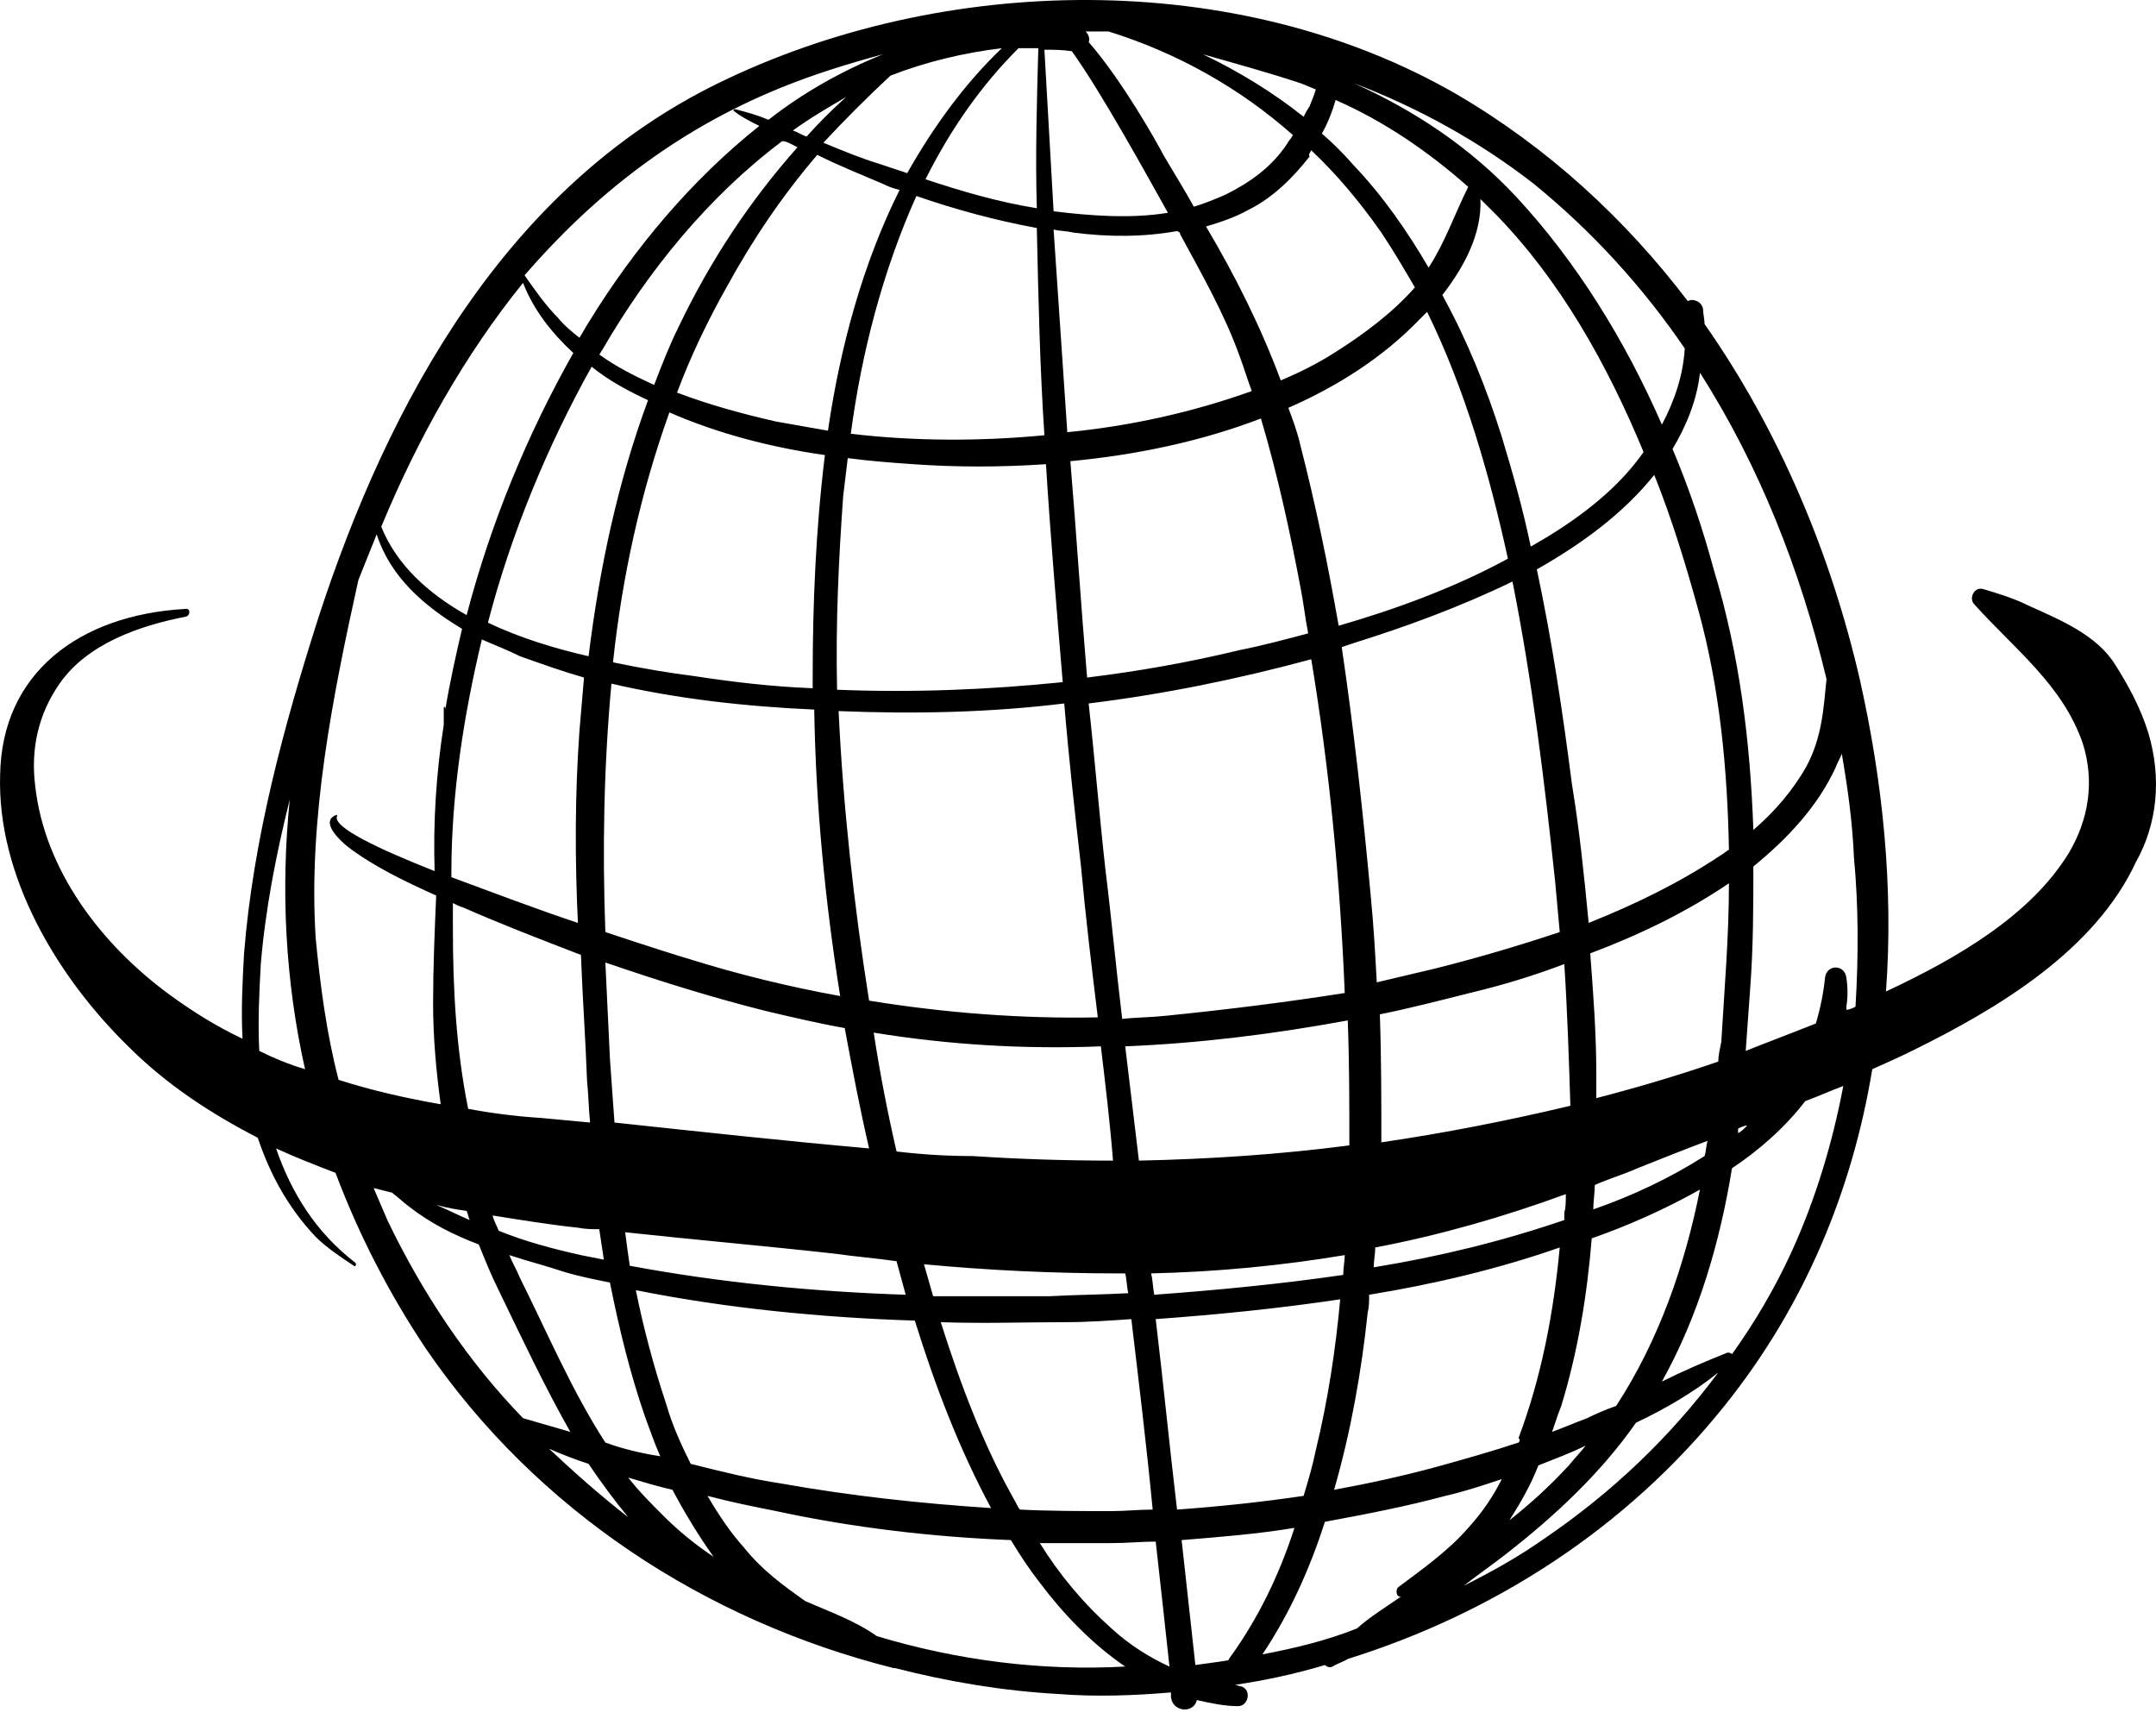 <svg width="50" height="40" viewBox="0 0 50 40" fill="none" xmlns="http://www.w3.org/2000/svg">
<path d="M49.819 16.984C49.642 16.418 49.359 15.888 49.041 15.393C48.617 14.722 47.769 14.369 47.061 14.051C46.708 13.874 46.354 13.768 46.001 13.662C45.788 13.591 45.647 13.874 45.788 14.015C46.708 15.04 47.839 15.888 48.299 17.231C48.582 18.114 48.44 18.998 47.981 19.775C47.097 21.224 45.4 22.213 43.738 22.991C43.915 20.588 43.667 18.15 43.137 15.782C42.465 12.849 41.263 9.987 39.531 7.514C39.531 7.408 39.495 7.266 39.495 7.16C39.46 6.983 39.248 6.913 39.142 6.983C37.692 5.075 35.889 3.415 33.767 2.178C28.676 -0.755 21.853 -0.614 16.655 1.93C11.741 4.333 9.018 9.316 7.392 14.298C6.579 16.842 5.872 19.457 5.66 22.107C5.624 22.743 5.589 23.415 5.624 24.086C5.023 23.803 4.457 23.45 3.927 23.061C2.336 21.895 1.028 20.164 0.816 18.22C0.71 17.372 0.887 16.56 1.381 15.853C2.018 14.934 3.22 14.51 4.316 14.298C4.422 14.263 4.422 14.086 4.281 14.121C1.841 14.263 0.038 15.605 0.003 17.973C-0.068 20.305 1.311 22.637 2.973 24.263C3.856 25.146 4.882 25.818 5.978 26.383C6.261 27.231 6.685 28.009 7.321 28.68C7.569 28.927 7.887 29.139 8.205 29.351C8.241 29.387 8.276 29.316 8.241 29.281C7.321 28.574 6.756 27.655 6.402 26.63C6.862 26.842 7.321 27.019 7.781 27.196C8.311 28.609 9.018 29.987 9.867 31.259C12.448 35.04 16.372 37.585 20.721 38.68C20.721 38.68 20.721 38.68 20.756 38.68C21.994 38.998 23.267 39.21 24.54 39.281C25.424 39.351 26.307 39.316 27.156 39.245C27.156 39.281 27.156 39.316 27.156 39.351C27.191 39.705 27.686 39.74 27.757 39.422C28.075 39.493 28.393 39.563 28.712 39.563C28.959 39.563 29.03 39.175 28.782 39.104C28.747 39.104 28.676 39.069 28.641 39.069C29.348 38.963 30.02 38.821 30.727 38.609C30.762 38.645 30.833 38.68 30.904 38.645C31.01 38.574 31.151 38.539 31.257 38.468C34.651 37.408 37.727 35.429 39.99 32.602C41.864 30.27 42.96 27.584 43.42 24.793C43.738 24.651 44.056 24.51 44.339 24.369C46.354 23.379 48.582 22.037 49.536 19.987C50.031 19.104 50.137 18.044 49.819 16.984ZM43.031 23.344C42.96 23.379 42.889 23.415 42.819 23.415C42.819 23.379 42.819 23.344 42.819 23.344C42.854 23.132 42.854 22.885 42.819 22.673C42.783 22.355 42.359 22.355 42.324 22.673C42.288 23.026 42.218 23.379 42.111 23.733C41.581 23.945 41.016 24.157 40.485 24.369C40.52 23.874 40.556 23.379 40.591 22.885C40.662 21.931 40.662 21.012 40.662 20.093C41.44 19.457 42.147 18.715 42.571 17.796C42.606 17.69 42.677 17.584 42.713 17.478C42.854 18.291 42.96 19.068 42.995 19.881C43.102 21.012 43.102 22.178 43.031 23.344ZM29.277 38.362C29.914 37.408 30.373 36.383 30.727 35.288C31.681 35.111 32.601 34.934 33.52 34.687C33.98 34.581 34.404 34.44 34.828 34.298C34.616 34.722 34.369 35.076 34.05 35.429C33.591 35.959 32.99 36.383 32.424 36.807C32.353 36.878 32.389 37.054 32.495 37.019C32.141 37.267 31.788 37.478 31.469 37.761C30.762 38.044 30.02 38.221 29.277 38.362ZM27.722 38.609C27.616 37.655 27.509 36.666 27.403 35.712C28.287 35.641 29.171 35.57 30.02 35.429C29.666 36.525 29.171 37.549 28.5 38.468C28.5 38.468 28.5 38.503 28.464 38.503C28.252 38.539 27.969 38.574 27.722 38.609ZM15.382 35.146C15.1 34.864 14.817 34.581 14.569 34.263C14.923 34.369 15.276 34.475 15.595 34.546C15.877 35.076 16.196 35.606 16.549 36.1C16.125 35.818 15.736 35.5 15.382 35.146ZM14.039 33.45C13.261 32.249 12.695 30.906 12.059 29.634C11.988 29.457 11.882 29.281 11.812 29.104C12.236 29.245 12.66 29.351 13.084 29.493C13.438 29.599 13.791 29.669 14.145 29.74C14.357 30.8 14.605 31.825 14.958 32.849C15.064 33.132 15.17 33.45 15.312 33.768C14.852 33.698 14.428 33.592 14.039 33.45ZM11.423 28.185C12.094 28.291 12.731 28.397 13.402 28.468C13.579 28.503 13.721 28.503 13.898 28.503C13.933 28.75 13.968 28.962 14.004 29.21C13.827 29.175 13.65 29.139 13.473 29.104C12.837 28.962 12.165 28.786 11.564 28.538C11.529 28.433 11.458 28.326 11.423 28.185ZM10.892 28.291C10.645 28.185 10.362 28.044 10.114 27.938C10.362 28.009 10.574 28.044 10.822 28.079C10.857 28.15 10.857 28.221 10.892 28.291ZM13.721 8.503C14.11 8.821 14.569 9.068 15.029 9.28C14.322 11.188 13.898 13.203 13.65 15.217C12.872 15.04 12.059 14.793 11.316 14.439C11.847 12.39 12.695 10.34 13.721 8.503ZM10.822 14.263C9.938 13.768 9.195 13.097 8.842 12.213C9.69 10.164 10.786 8.22 12.13 6.559C12.377 7.196 12.802 7.726 13.296 8.185C12.236 10.058 11.387 12.107 10.822 14.263ZM39.849 24.616C38.929 24.934 37.975 25.217 37.02 25.464C37.02 25.288 37.02 25.111 37.02 24.899C37.02 23.98 36.95 23.026 36.879 22.107C38.01 21.683 39.106 21.153 40.096 20.482C40.096 21.719 39.99 22.955 39.919 24.157C39.884 24.334 39.849 24.475 39.849 24.616ZM35.217 33.45C34.581 33.662 33.944 33.839 33.308 34.016C32.53 34.228 31.717 34.404 30.939 34.546C31.328 33.203 31.576 31.789 31.717 30.447C31.752 30.305 31.752 30.164 31.752 30.023C33.273 29.775 34.758 29.422 36.172 28.927C36.03 30.447 35.748 31.931 35.217 33.344C35.252 33.38 35.252 33.415 35.217 33.45ZM14.145 24.546C14.11 23.803 14.074 23.061 14.039 22.319C15.276 22.743 16.514 23.132 17.787 23.45C18.388 23.591 18.989 23.733 19.59 23.839C19.767 24.793 19.943 25.712 20.155 26.63C18.175 26.454 16.231 26.242 14.251 26.03C14.216 25.57 14.18 25.04 14.145 24.546ZM14.18 15.853C15.701 16.206 17.292 16.383 18.883 16.454C18.918 18.644 19.13 20.871 19.484 23.097C18.317 22.885 17.15 22.602 16.019 22.249C15.771 22.178 14.993 21.931 14.039 21.613C13.968 19.669 14.004 17.761 14.18 15.853ZM20.651 1.754C21.464 1.436 22.348 1.224 23.232 1.118C22.348 1.966 21.64 2.955 21.039 4.015C20.827 3.945 20.615 3.874 20.403 3.803C19.943 3.662 19.519 3.485 19.095 3.309C19.59 2.778 20.12 2.248 20.651 1.754ZM30.409 3.485C31.01 4.051 31.54 4.687 32.035 5.393C32.318 5.817 32.565 6.241 32.813 6.665C32.283 7.266 31.611 7.761 30.939 8.185C30.55 8.432 30.126 8.644 29.702 8.821C29.242 7.584 28.641 6.383 27.969 5.252C28.323 5.146 28.641 5.04 28.959 4.863C29.525 4.581 29.984 4.121 30.373 3.627C30.338 3.591 30.373 3.556 30.409 3.485ZM31.257 23.698C31.293 24.651 31.293 25.606 31.293 26.56C29.666 26.772 28.04 26.878 26.413 26.913C26.307 26.03 26.201 25.146 26.095 24.263C27.828 24.192 29.525 23.98 31.257 23.662V23.698ZM20.792 26.701C20.58 25.782 20.403 24.864 20.262 23.945C21.994 24.227 23.762 24.334 25.53 24.263C25.636 25.146 25.742 26.03 25.812 26.913C24.716 26.913 23.62 26.878 22.56 26.807C21.959 26.807 21.393 26.772 20.792 26.701ZM19.554 11.507C19.59 11.224 19.625 10.906 19.66 10.623C20.191 10.694 20.686 10.729 21.181 10.764C22.171 10.835 23.196 10.835 24.257 10.764C24.363 12.461 24.504 14.121 24.646 15.818C22.913 15.994 21.181 16.065 19.413 15.994C19.378 14.475 19.448 12.991 19.554 11.507ZM24.08 1.118C24.045 2.354 24.009 3.591 24.045 4.828C23.161 4.687 22.312 4.439 21.464 4.157C22.029 3.026 22.736 2.001 23.62 1.118C23.762 1.118 23.903 1.118 24.08 1.118ZM24.045 5.287C24.08 6.877 24.115 8.503 24.221 10.093C22.736 10.234 21.216 10.234 19.731 10.058C19.979 8.185 20.474 6.277 21.252 4.545C22.171 4.863 23.09 5.111 24.045 5.287ZM24.823 10.694C26.343 10.552 27.863 10.234 29.242 9.704C29.631 11.012 29.914 12.319 30.161 13.627C30.232 13.98 30.267 14.333 30.338 14.687C29.808 14.828 29.277 14.97 28.747 15.075C27.58 15.358 26.378 15.57 25.211 15.711C25.07 14.051 24.964 12.39 24.823 10.694ZM24.681 16.312C24.787 17.584 24.928 18.856 25.07 20.093C25.176 21.259 25.317 22.425 25.459 23.591C23.691 23.627 21.888 23.485 20.155 23.203C19.802 20.977 19.554 18.715 19.448 16.489C21.216 16.56 22.949 16.524 24.681 16.312ZM27.015 23.556C26.696 23.591 26.343 23.591 26.025 23.627C25.883 22.461 25.777 21.295 25.636 20.164C25.494 18.892 25.388 17.584 25.247 16.312C26.979 16.1 28.712 15.747 30.409 15.287C30.833 17.832 31.081 20.447 31.186 23.026C29.843 23.238 28.429 23.415 27.015 23.556ZM31.788 20.765C31.611 18.856 31.399 16.913 31.116 15.005C31.222 14.969 31.328 14.934 31.434 14.899C32.565 14.545 33.838 14.086 35.076 13.485C35.535 15.782 35.818 18.114 36.066 20.447C36.101 20.835 36.136 21.224 36.172 21.613C35.217 21.931 34.263 22.213 33.273 22.461C32.813 22.567 32.389 22.673 31.929 22.779C31.894 22.143 31.858 21.471 31.788 20.765ZM31.045 14.51C30.798 13.097 30.515 11.719 30.161 10.34C30.09 10.022 29.984 9.74 29.878 9.457C31.01 8.962 32.07 8.291 32.919 7.408C32.99 7.337 33.025 7.302 33.096 7.231C33.98 9.033 34.545 11.012 34.97 12.955C33.732 13.627 32.389 14.121 31.045 14.51ZM27.368 5.429C27.863 6.347 28.393 7.266 28.747 8.256C28.853 8.538 28.924 8.786 29.03 9.068C27.651 9.563 26.201 9.881 24.752 10.022C24.646 8.468 24.54 6.913 24.434 5.323C24.575 5.358 24.752 5.358 24.893 5.393C25.706 5.499 26.52 5.499 27.297 5.358C27.368 5.393 27.368 5.393 27.368 5.429ZM24.434 4.899C24.363 3.662 24.292 2.39 24.221 1.153C24.433 1.153 24.646 1.153 24.858 1.188C25.565 2.178 26.59 4.051 27.085 4.934C26.237 5.075 25.282 5.005 24.434 4.899ZM20.474 4.263C20.615 4.333 20.721 4.369 20.863 4.404C20.014 6.1 19.484 8.044 19.201 9.987C18.812 9.916 18.388 9.846 17.999 9.775C17.221 9.598 16.443 9.386 15.701 9.104C16.019 8.256 16.408 7.443 16.867 6.63C17.468 5.535 18.14 4.545 18.953 3.591C19.448 3.839 19.979 4.051 20.474 4.263ZM15.524 9.563C16.655 10.058 17.893 10.376 19.13 10.552C18.918 12.284 18.847 14.015 18.847 15.676C18.847 15.782 18.847 15.853 18.847 15.959C17.928 15.924 17.009 15.818 16.09 15.676C15.524 15.605 14.887 15.499 14.216 15.358C14.428 13.379 14.852 11.436 15.524 9.563ZM19.342 29.069C19.837 29.139 20.297 29.175 20.792 29.245C20.863 29.493 20.933 29.775 21.004 30.023C18.847 29.952 16.691 29.74 14.605 29.351C14.569 29.104 14.534 28.857 14.498 28.574C16.125 28.75 17.751 28.892 19.342 29.069ZM21.428 29.316C22.913 29.457 24.434 29.528 25.919 29.528C25.989 29.528 26.06 29.528 26.095 29.528C26.131 29.669 26.131 29.846 26.166 29.987C25.53 30.023 24.928 30.023 24.328 30.058C23.444 30.058 22.56 30.058 21.64 30.058C21.57 29.811 21.499 29.563 21.428 29.316ZM26.696 29.528C28.217 29.493 29.702 29.351 31.186 29.104C31.186 29.245 31.151 29.387 31.151 29.563C29.702 29.775 28.217 29.917 26.767 30.023C26.732 29.811 26.732 29.669 26.696 29.528ZM31.081 30.129C30.974 31.295 30.798 32.461 30.515 33.627C30.444 33.98 30.338 34.334 30.232 34.687C29.277 34.828 28.287 34.934 27.297 35.005C27.121 33.521 26.979 32.072 26.802 30.588C28.252 30.482 29.666 30.341 31.081 30.129ZM36.278 28.114C36.278 28.185 36.278 28.221 36.278 28.291C34.828 28.786 33.379 29.139 31.858 29.387C31.858 29.245 31.894 29.069 31.894 28.927C33.379 28.645 34.864 28.221 36.313 27.69C36.313 27.867 36.313 28.009 36.278 28.114ZM32.035 26.489C32.035 25.5 32.035 24.51 32 23.521C32.707 23.379 33.379 23.203 34.086 23.026C34.828 22.849 35.535 22.637 36.278 22.355C36.349 23.45 36.384 24.546 36.419 25.641C34.934 25.994 33.485 26.277 32.035 26.489ZM39.389 14.157C39.884 15.959 40.061 17.832 40.096 19.704C40.026 19.74 39.955 19.811 39.884 19.846C38.929 20.482 37.904 20.977 36.843 21.401C36.737 20.305 36.631 19.245 36.455 18.185C36.242 16.524 35.995 14.863 35.641 13.203C36.702 12.602 37.657 11.895 38.364 11.012C38.788 12.072 39.106 13.132 39.389 14.157ZM38.788 10.411C39.106 9.881 39.354 9.28 39.424 8.644C40.803 10.8 41.758 13.238 42.359 15.747C42.288 16.454 42.253 17.09 41.899 17.761C41.581 18.326 41.157 18.821 40.662 19.245C40.591 17.196 40.344 15.181 39.743 13.203C39.495 12.284 39.177 11.33 38.788 10.411ZM35.748 12.531C35.677 12.567 35.571 12.637 35.5 12.673C35.323 11.825 35.076 10.941 34.828 10.128C34.475 8.998 34.015 7.867 33.449 6.842C33.944 6.206 34.369 5.429 34.333 4.616C34.439 4.722 34.581 4.863 34.687 4.969C36.172 6.489 37.268 8.432 38.116 10.482C37.551 11.294 36.702 11.966 35.748 12.531ZM33.131 6.206C32.636 5.358 32.07 4.545 31.399 3.839C31.151 3.556 30.904 3.309 30.656 3.097C30.798 2.849 30.904 2.566 30.974 2.319C32.106 2.814 33.131 3.521 34.05 4.333C33.732 4.969 33.52 5.605 33.131 6.206ZM30.232 2.708C29.525 2.142 28.712 1.648 27.898 1.259C28.641 1.471 29.419 1.683 30.161 1.93C30.267 1.966 30.409 2.036 30.515 2.072C30.479 2.213 30.409 2.354 30.373 2.46C30.303 2.566 30.267 2.637 30.232 2.708ZM29.984 3.132C29.949 3.203 29.878 3.273 29.843 3.344C29.489 3.874 28.994 4.227 28.429 4.51C28.181 4.616 27.934 4.722 27.686 4.793C27.474 4.404 27.227 4.015 26.979 3.591C26.873 3.379 26.025 1.86 25.247 0.976C25.282 0.906 25.247 0.8 25.176 0.729C25.353 0.729 25.53 0.729 25.706 0.729C27.297 1.224 28.747 2.036 29.984 3.132ZM18.706 3.167C18.6 3.132 18.494 3.061 18.388 3.026C18.777 2.743 19.201 2.496 19.625 2.248C19.272 2.566 18.989 2.849 18.706 3.167ZM18.494 3.415C17.398 4.651 16.479 6.029 15.736 7.584C15.524 8.008 15.347 8.468 15.17 8.927C14.711 8.715 14.286 8.503 13.898 8.22C13.933 8.185 13.933 8.15 13.968 8.114C15.029 6.277 16.443 4.545 18.14 3.273C18.246 3.273 18.352 3.344 18.494 3.415ZM12.059 15.217C12.554 15.393 13.049 15.57 13.544 15.711C13.509 16.136 13.473 16.524 13.438 16.948C13.332 18.432 13.332 19.916 13.402 21.401C12.448 21.083 11.423 20.694 10.468 20.34C10.468 20.305 10.468 20.27 10.468 20.235C10.468 18.432 10.751 16.595 11.175 14.828C11.493 14.969 11.776 15.075 12.059 15.217ZM10.503 21.507C10.503 21.471 10.503 21.471 10.503 21.436C10.503 21.259 10.503 21.083 10.503 20.941C10.574 20.977 10.645 21.012 10.751 21.047C11.635 21.436 12.554 21.789 13.473 22.143C13.509 23.132 13.579 24.086 13.615 25.076C13.65 25.394 13.65 25.712 13.685 26.03C13.296 25.994 12.908 25.959 12.554 25.924C11.988 25.888 11.423 25.818 10.857 25.712C10.574 24.298 10.503 22.92 10.503 21.507ZM15.453 32.567C15.17 31.719 14.923 30.8 14.746 29.917C16.867 30.341 19.059 30.553 21.216 30.623C21.676 32.108 22.241 33.592 22.984 34.97C21.358 34.864 19.731 34.687 18.14 34.404C17.433 34.298 16.726 34.122 16.019 33.945C15.807 33.521 15.595 33.062 15.453 32.567ZM23.55 34.828C22.807 33.521 22.277 32.108 21.817 30.659C22.772 30.694 23.762 30.659 24.716 30.659C25.211 30.659 25.742 30.623 26.237 30.588C26.413 32.072 26.59 33.521 26.732 35.005C26.413 35.005 26.095 35.04 25.777 35.04C25.07 35.04 24.363 35.04 23.656 35.005C23.62 34.97 23.585 34.899 23.55 34.828ZM25.777 35.782C26.131 35.782 26.484 35.747 26.802 35.747C26.909 36.701 27.015 37.655 27.121 38.645C26.661 38.433 26.201 38.15 25.777 37.761C25.141 37.196 24.575 36.525 24.115 35.782C24.681 35.782 25.247 35.782 25.777 35.782ZM35.677 33.98C36.03 33.839 36.419 33.698 36.773 33.521C36.667 33.662 36.525 33.804 36.384 33.98C35.96 34.44 35.5 34.864 35.005 35.252C35.252 34.864 35.5 34.44 35.677 33.98ZM36.808 32.885C36.525 32.991 36.278 33.097 35.995 33.203C36.066 32.991 36.136 32.779 36.207 32.602C36.596 31.33 36.808 30.023 36.914 28.715C37.727 28.433 38.611 28.044 39.424 27.584C39.071 29.351 38.47 31.083 37.48 32.602C37.268 32.673 37.02 32.779 36.808 32.885ZM36.95 28.044C36.95 27.867 36.985 27.655 36.985 27.478C37.303 27.337 37.657 27.231 37.975 27.09C38.505 26.878 39.035 26.666 39.601 26.454C39.566 26.56 39.566 26.701 39.531 26.807C38.753 27.302 37.869 27.726 36.95 28.044ZM40.308 26.171C40.379 26.136 40.45 26.1 40.52 26.1C40.45 26.171 40.379 26.242 40.308 26.277C40.308 26.242 40.308 26.206 40.308 26.171ZM35.571 4.263C36.914 5.358 38.081 6.63 39.071 8.079C39.035 8.715 38.823 9.316 38.541 9.846C37.692 7.902 36.561 6.065 35.146 4.545C34.086 3.415 32.813 2.566 31.399 1.93C32.884 2.496 34.298 3.273 35.571 4.263ZM18.105 2.036C18.883 1.718 19.696 1.471 20.474 1.259C19.519 1.648 18.635 2.142 17.822 2.778C17.575 2.672 17.327 2.602 17.044 2.531C17.009 2.531 17.009 2.566 17.009 2.566C17.186 2.708 17.398 2.814 17.61 2.92C16.054 4.157 14.711 5.747 13.65 7.478C13.579 7.584 13.509 7.726 13.438 7.832C13.261 7.69 13.084 7.549 12.943 7.372C12.66 7.089 12.412 6.736 12.165 6.383C13.756 4.545 15.665 3.026 18.105 2.036ZM8.311 13.45C8.453 13.097 8.594 12.743 8.736 12.39C9.054 13.379 9.832 14.051 10.716 14.581C10.574 15.181 10.433 15.818 10.327 16.454C10.327 16.454 10.327 16.454 10.327 16.418C10.327 16.383 10.291 16.383 10.291 16.418C10.291 16.56 10.291 16.666 10.291 16.807C10.114 17.938 10.044 19.068 10.079 20.199C8.736 19.669 7.71 19.174 7.816 18.927V18.892C7.392 19.033 7.887 19.492 8.064 19.634C8.665 20.093 9.407 20.447 10.114 20.765V20.8C10.079 21.613 10.044 22.461 10.044 23.273C10.044 24.051 10.114 24.828 10.22 25.606C9.407 25.464 8.629 25.288 7.852 25.04C7.569 23.945 7.427 22.849 7.321 21.754C7.145 18.998 7.71 16.171 8.311 13.45ZM6.013 24.369C5.978 23.698 6.013 22.991 6.048 22.355C6.155 21.083 6.402 19.811 6.72 18.538C6.508 20.623 6.614 22.743 7.074 24.793C6.72 24.687 6.367 24.546 6.013 24.369ZM8.983 28.291C8.877 28.044 8.771 27.797 8.665 27.549C8.806 27.584 8.948 27.62 9.089 27.655C9.231 27.761 9.337 27.867 9.478 27.973C9.973 28.362 10.539 28.645 11.104 28.857C11.246 29.21 11.387 29.563 11.564 29.917C12.094 31.012 12.625 32.143 13.226 33.203C12.872 33.097 12.483 32.991 12.13 32.885C10.857 31.577 9.796 29.987 8.983 28.291ZM12.731 33.592C13.049 33.733 13.332 33.839 13.65 33.945C13.933 34.369 14.251 34.793 14.569 35.182C13.933 34.687 13.332 34.157 12.731 33.592ZM20.332 37.938C19.837 37.584 19.236 37.373 18.671 37.125C18.176 36.772 17.681 36.419 17.256 35.888C16.938 35.535 16.655 35.111 16.408 34.687C16.938 34.828 17.468 34.934 17.999 35.04C19.802 35.429 21.64 35.641 23.444 35.712C23.656 36.065 23.868 36.383 24.115 36.701C24.646 37.408 25.317 38.115 26.095 38.645C24.151 38.751 22.206 38.503 20.332 37.938ZM35.818 35.676C35.217 36.1 34.581 36.454 33.944 36.772C34.263 36.525 34.616 36.277 34.934 36.03C36.066 35.146 37.126 34.157 37.94 32.991C38.611 32.673 39.283 32.284 39.849 31.825C38.717 33.344 37.374 34.616 35.818 35.676ZM41.546 29.033C41.157 29.881 40.697 30.659 40.167 31.401C40.132 31.365 40.096 31.365 40.061 31.365C39.531 31.577 39.035 31.789 38.541 32.037C39.389 30.517 39.884 28.821 40.167 27.09C40.803 26.666 41.404 26.136 41.864 25.535C42.147 25.429 42.465 25.288 42.748 25.182C42.5 26.489 42.111 27.797 41.546 29.033Z" fill="black"/>
</svg>
